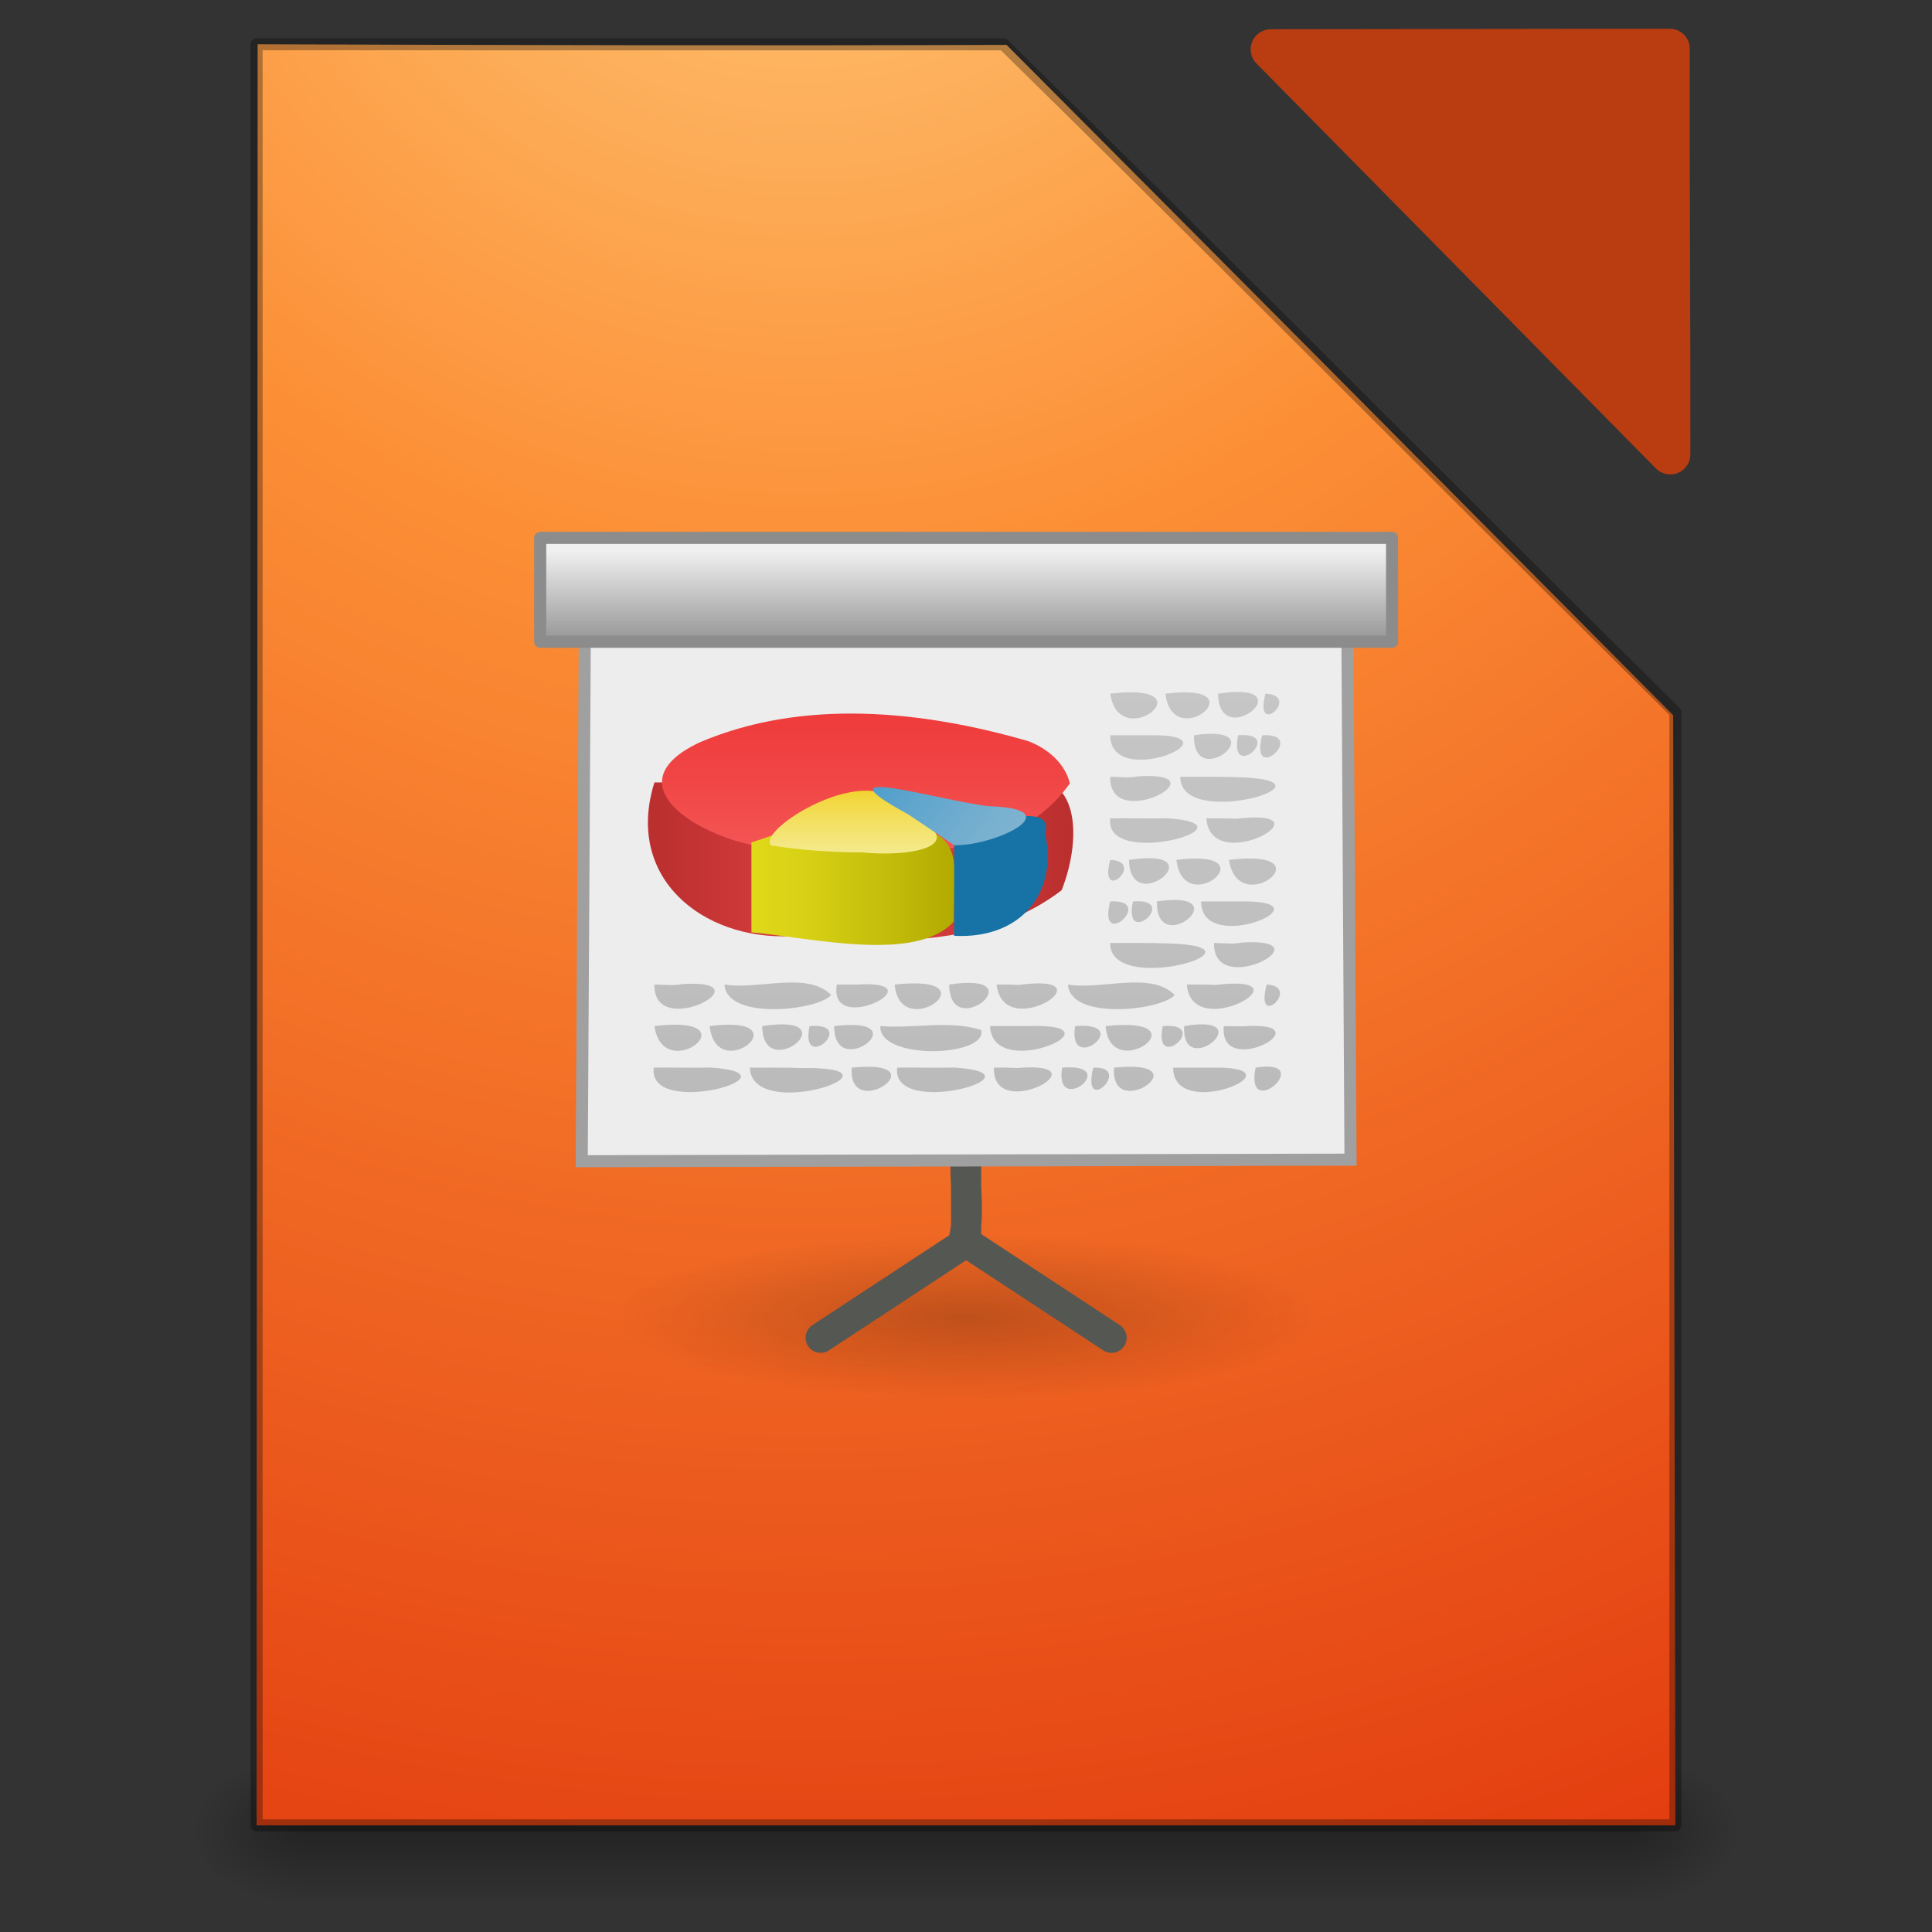 <?xml version="1.0" encoding="UTF-8" standalone="no"?><!DOCTYPE svg PUBLIC "-//W3C//DTD SVG 1.1//EN" "http://www.w3.org/Graphics/SVG/1.1/DTD/svg11.dtd"><svg height="64" version="1.1" viewBox="0 0 64 64" width="64" xmlns="http://www.w3.org/2000/svg" xmlns:xlink="http://www.w3.org/1999/xlink"><rect x="0" y="0" width="64" height="64" fill="#333333" stroke="none"/><defs><linearGradient id="a"><stop offset="0"/><stop offset="1" stop-opacity="0"/></linearGradient><radialGradient cx="605.71" cy="486.65" gradientTransform="matrix(.031 0 0 .021 35.221 50.44)" gradientUnits="userSpaceOnUse" id="o" r="117.14" xlink:href="#a"/><radialGradient cx="605.71" cy="486.65" gradientTransform="matrix(-.031 0 0 .021 28.779 50.44)" gradientUnits="userSpaceOnUse" id="p" r="117.14" xlink:href="#a"/><linearGradient gradientTransform="matrix(.092 0 0 .021 -1.085 50.44)" gradientUnits="userSpaceOnUse" id="n" x1="302.86" x2="302.86" y1="366.65" y2="609.51"><stop offset="0" stop-opacity="0"/><stop offset="0.5"/><stop offset="1" stop-opacity="0"/></linearGradient><radialGradient cx="19.556" cy="-3.83" gradientTransform="matrix(9.7706e-8,6.076,-6.035,7.0586e-8,3.512,-128.92)" gradientUnits="userSpaceOnUse" id="q" r="18.247"><stop offset="0" stop-color="#ffcd7d"/><stop offset="0.262" stop-color="#fc8f36"/><stop offset="0.705" stop-color="#e23a0e"/><stop offset="1" stop-color="#ac441f"/></radialGradient><linearGradient gradientTransform="matrix(1.68,0,0,1.707,-17.993,-32)" gradientUnits="userSpaceOnUse" id="j" x1="25" x2="25" y1="20.875" y2="24"><stop offset="0" stop-color="#f0f0f0"/><stop offset="1" stop-color="#848484"/></linearGradient><linearGradient gradientTransform="matrix(.625 0 0 .647 -22.249 -26.654)" gradientUnits="userSpaceOnUse" id="e" x1="50" x2="82" y1="73.065" y2="73.065"><stop offset="0" stop-color="#bb2f2f"/><stop offset="0.309" stop-color="#d53c3c"/><stop offset="0.5" stop-color="#e04242"/><stop offset="1" stop-color="#bb2f2f"/></linearGradient><linearGradient gradientTransform="matrix(.625 0 0 .647 -22.249 -26.579)" gradientUnits="userSpaceOnUse" id="c" x1="66" x2="66" y1="61.889" y2="75.497"><stop offset="0" stop-color="#ef3b3b"/><stop offset="0.383" stop-color="#f14646"/><stop offset="1" stop-color="#f76060"/></linearGradient><linearGradient gradientTransform="matrix(.625 0 0 .647 -22.249 -26.579)" gradientUnits="userSpaceOnUse" id="f" x1="57.16" x2="73.087" y1="73.962" y2="73.962"><stop offset="0" stop-color="#e1da1a"/><stop offset="0.313" stop-color="#d6cf14"/><stop offset="0.857" stop-color="#bab305"/><stop offset="1" stop-color="#b2aa00"/></linearGradient><linearGradient gradientTransform="matrix(.625 0 0 .647 -22.249 -26.579)" gradientUnits="userSpaceOnUse" id="g" x1="65.277" x2="65.277" y1="74.939" y2="67.132"><stop offset="0" stop-color="#f5f2b0"/><stop offset="0.137" stop-color="#f5efa5"/><stop offset="0.377" stop-color="#f4e988"/><stop offset="0.689" stop-color="#f3de5a"/><stop offset="1" stop-color="#f2d125"/></linearGradient><linearGradient gradientTransform="matrix(.625 0 0 .647 -22.249 -26.579)" gradientUnits="userSpaceOnUse" id="h" x1="72.138" x2="80.393" y1="74.042" y2="74.042"><stop offset="0" stop-color="#1773a6"/><stop offset="1" stop-color="#1773a6"/></linearGradient><linearGradient gradientTransform="matrix(.625 0 0 .647 -22.249 -26.579)" gradientUnits="userSpaceOnUse" id="i" x1="79.236" x2="61.338" y1="72.834" y2="59.877"><stop offset="0" stop-color="#85b6d1"/><stop offset="0.171" stop-color="#7ab1d0"/><stop offset="0.468" stop-color="#5ea5cd"/><stop offset="0.855" stop-color="#2f92c9"/><stop offset="1" stop-color="#1c8ac7"/></linearGradient><linearGradient gradientTransform="matrix(1.019,0,0,1.587,19.456,-8.088)" gradientUnits="userSpaceOnUse" id="d" x1="22.104" x2="22.104" y1="43.199" y2="11.817"><stop offset="0" stop-color="#8e8e8e"/><stop offset="1" stop-color="#b5b5b5"/></linearGradient><radialGradient cx="62.625" cy="4.625" gradientTransform="matrix(1.639 0 0 .386 -78.626 39.619)" gradientUnits="userSpaceOnUse" id="b" r="10.625"><stop offset="0"/><stop offset="1" stop-opacity="0"/></radialGradient></defs><g transform="translate(-9.5623e-7 -.022)"><g><path d="m9.9 57.988h44.2v5h-44.2z" fill="url(#n)" opacity="0.3"/><path d="m9.9 57.988v5c-3.66 0.837-5.248-5.029-0.93-4.925l0.464-0.056z" fill="url(#p)" opacity="0.3"/><path d="m54.1 57.988v5c3.66 0.837 5.248-5.029 0.93-4.925l-0.464-0.056z" fill="url(#o)" opacity="0.3"/></g><path d="m8.535 1.488c8.269 0.029 16.539 0.05 24.808 0.021 7.369 7.393 14.727 14.797 22.083 22.204l0.074 36.776h-47c1e-5 -19.667 0.035-39.333 0.035-59z" fill="url(#q)"/><path color="#000" d="m42.096 1.657c4.411 4.472 8.822 8.944 13.233 13.415 8e-3 -4.478-0.031-8.955-0.019-13.432-4.405 0.006-8.809 0.011-13.214 0.017z" fill="#ba3d12" stroke="#ba3d12" stroke-linecap="round" stroke-linejoin="round" stroke-width="1.332"/><path d="m8.5 1.488c8.247 7.3e-5 16.493 0.002 24.74 0.002 7.468 7.327 14.819 14.773 22.26 22.127l3e-5 36.872h-47v-59z" fill="none" opacity="0.3" stroke="#000" stroke-linejoin="round" stroke-width="0.4"/></g><g transform="matrix(.672 0 0 .672 15.876 15.806)"><path d="m41.412 41.402c-3.201 4.03-9.338 3.294-14.015 4.027-6.226 0.295-12.611-0.14-18.588-1.894-5.102-3.222 2.075-5.191 4.951-5.43 8.144-1.239 16.669-1.229 24.634 1.009 1.104 0.45 2.749 0.935 3.018 2.288z" fill="url(#b)" fill-rule="evenodd" opacity="0.2" stroke-width="1.024"/><path d="m24 33.226v4.489c2.39 1.57 4.78 3.14 7.17 4.71m-7.17-9.2c-0.138 1.502 0.273 3.3-0.201 4.621-2.323 1.526-4.646 3.052-6.969 4.578" fill="none" stroke="#555753" stroke-linecap="round" stroke-width="1.488"/><path d="m5.052 33.721c0.051-8.877 0.103-17.753 0.154-26.63 12.529 0.025 25.058 0.051 37.587 0.076 0.052 8.826 0.104 17.652 0.156 26.478-12.632 0.026-25.265 0.05-37.897 0.076z" fill="#ededed" stroke="#a0a0a0" stroke-width="0.595"/><path d="m3.004 2.994h41.993v5.121h-41.993z" fill="url(#j)" stroke="#8c8c8c" stroke-linejoin="round" stroke-width="0.595"/><g><g transform="matrix(1.024 0 0 1.024 -.581 -2.167)"><path d="m9 16.813c-1.438 4.568 2.294 7.601 6.6 7.401 4.349 0.36 9.408 0.57 13.005-2.215 1.036-2.641 0.887-6.251-2.671-5.186-5.645 4e-5 -11.289-8e-5 -16.934 6e-5z" fill="url(#e)"/><path d="m29 16.859c-2.979 4.178-8.745 3.227-13.206 3.093-2.913 0.467-9.644-2.703-4.621-5.065 4.981-2.134 10.769-1.532 15.844-0.055 0.903 0.353 1.743 1.046 1.983 2.027z" fill="url(#c)" stroke-width="0.636"/><path d="m13.67 19.697v4.331c2.952 0.273 7.96 1.482 9.755-0.535-0.087-1.952 0.749-4.436-2.168-4.459-2.553-1.769-5.058-0.088-7.588 0.664z" fill="url(#f)"/><path d="m19 20.179c2.211 0.246 5.673-0.282 1.948-2.052-1.437-2.56-7.107 0.987-6.331 1.717 1.448 0.236 2.916 0.333 4.383 0.336z" fill="url(#g)"/><path d="m23.428 19.865-3e-3 4.331c3.153 0.17 5.032-2.003 4.377-4.957 0.631-1.753-4.234-0.241-4.374 0.626z" fill="url(#h)"/><path d="m23.428 19.836c1.978 0.045 5.661-1.747 1.703-1.879-2.091-0.188-8.69-2.2-3.917 0.39 0.738 0.496 1.476 0.993 2.214 1.488z" fill="url(#i)"/></g><path d="m31.106 10.676c0.448 3.026 4.98-0.608 0 0zm2.72 0c0.363 3.014 4.697-0.601 0 0zm2.592 0c0.04 2.954 4.416-0.677 0 0zm2.336 0c-0.596 2.257 1.802 0.07 0 0zm-7.65 2.048c7e-3 2.76 6.603-0.093 1.909 0zm4.129 0c-0.058 2.913 4.151-0.617 0 0zm2.176 0c-0.491 2.388 2.371-0.192 0 0zm1.184 0c-0.648 2.536 2.306-0.135 0 0zm-7.49 2.048c-0.063 2.826 5.667-0.288 1.376-0.024-0.456 0.097-0.916 0.022-1.376 0.024zm3.457 0c-0.035 2.69 8.348 0.153 2.78 0.018-0.926-0.031-1.854-0.013-2.78-0.018zm-3.457 2.048c-0.315 2.557 7.47 0.299 2.807-4e-3 -0.935 0.021-1.871-0.01-2.807 4e-3zm4.737 0c0.242 2.963 6.344-0.552 1.471 0.02-0.49-0.027-0.981-0.018-1.471-0.02zm-4.737 2.048c-0.596 2.257 1.802 0.07 0 0zm0.928 0c0.04 2.954 4.416-0.677 0 0zm2.336 0c0.363 3.014 4.697-0.601 0 0zm2.592 0c0.448 3.026 4.98-0.608 0 0zm-5.857 2.048c-0.648 2.536 2.306-0.135 0 0zm1.12 0c-0.491 2.388 2.371-0.192 0 0zm1.184 0c-0.058 2.913 4.151-0.617 0 0zm2.176 0c7e-3 2.76 6.603-0.093 1.909 0zm-4.481 2.048c-0.035 2.69 8.348 0.153 2.78 0.018-0.926-0.031-1.854-0.013-2.78-0.018zm5.121 0c-0.063 2.826 5.667-0.288 1.376-0.024-0.456 0.097-0.916 0.022-1.376 0.024zm-27.587 2.048c-0.063 2.826 5.667-0.288 1.376-0.024-0.456 0.097-0.916 0.022-1.376 0.024zm3.457 0c0.093 1.775 4.581 1.29 5.259 0.516-1.194-1.196-3.593-0.237-5.259-0.516zm5.537 0c-0.462 2.655 5.131-0.255 0.954-1.1e-4zm2.849 0c0.273 2.978 5.002-0.545 0 0zm2.689 0c0.014 2.937 4.375-0.664 0 0zm2.336 0c0.341 2.962 5.762-0.622 1.085 0.021-0.361-0.024-0.723-0.021-1.085-0.021zm3.521 0c0.093 1.775 4.581 1.29 5.259 0.516-1.194-1.196-3.593-0.237-5.259-0.516zm5.857 0c0.24 2.961 6.256-0.563 1.407 0.02-0.469-0.026-0.938-0.018-1.407-0.02zm3.937 0c-0.624 2.322 1.745 0.086 0 0zm-30.183 2.048c0.448 3.026 4.98-0.608 0 0zm2.72 0c0.363 3.014 4.697-0.601 0 0zm2.592 0c0.04 2.954 4.416-0.677 0 0zm2.336 0c-0.497 2.399 2.44-0.2 0 0zm1.216 0c-0.037 2.814 4.315-0.525 0 0zm2.272 0c-0.089 1.705 5.29 1.524 4.974 0.196-1.519-0.503-3.352-0.063-4.974-0.196zm5.409 0c0.114 2.823 6.775-0.181 1.886 0zm4.193 0c-0.397 2.494 3.01-0.245 0 0zm1.504 0c0.238 2.969 4.977-0.535 0 0zm2.817 0c-0.497 2.399 2.44-0.2 0 0zm1.056 0c-0.151 2.759 3.878-0.66 0 0zm1.952 0c-0.25 2.714 5.12-0.275 0.983 9e-3l-0.491-2e-3zm-28.102 2.048c-0.315 2.557 7.47 0.299 2.807-4e-3 -0.936 0.021-1.871-0.01-2.807 4e-3zm4.737 0c0.113 2.794 8.284-0.071 2.533 0.02-0.844-0.034-1.689-0.015-2.533-0.02zm5.025 0c-0.199 2.794 4.475-0.458 0 0zm2.24 0c-0.315 2.56 7.51 0.296 2.831-4e-3 -0.944 0.021-1.887-0.01-2.831 4e-3zm4.769 0c-0.087 2.803 5.592-0.346 1.152 0.016l-0.575-0.019zm3.361 0c-0.397 2.494 3.01-0.245 0 0zm1.536 0c-0.615 2.499 2.03-0.084 0 0zm1.024 0c-0.199 2.794 4.475-0.458 0 0zm2.913 0c7e-3 2.76 6.603-0.093 1.909 0zm4.065 0c-0.549 2.775 3.072-0.486 0 0z" fill="url(#d)" opacity="0.7" stroke-width="1.024"/></g></g></svg>
